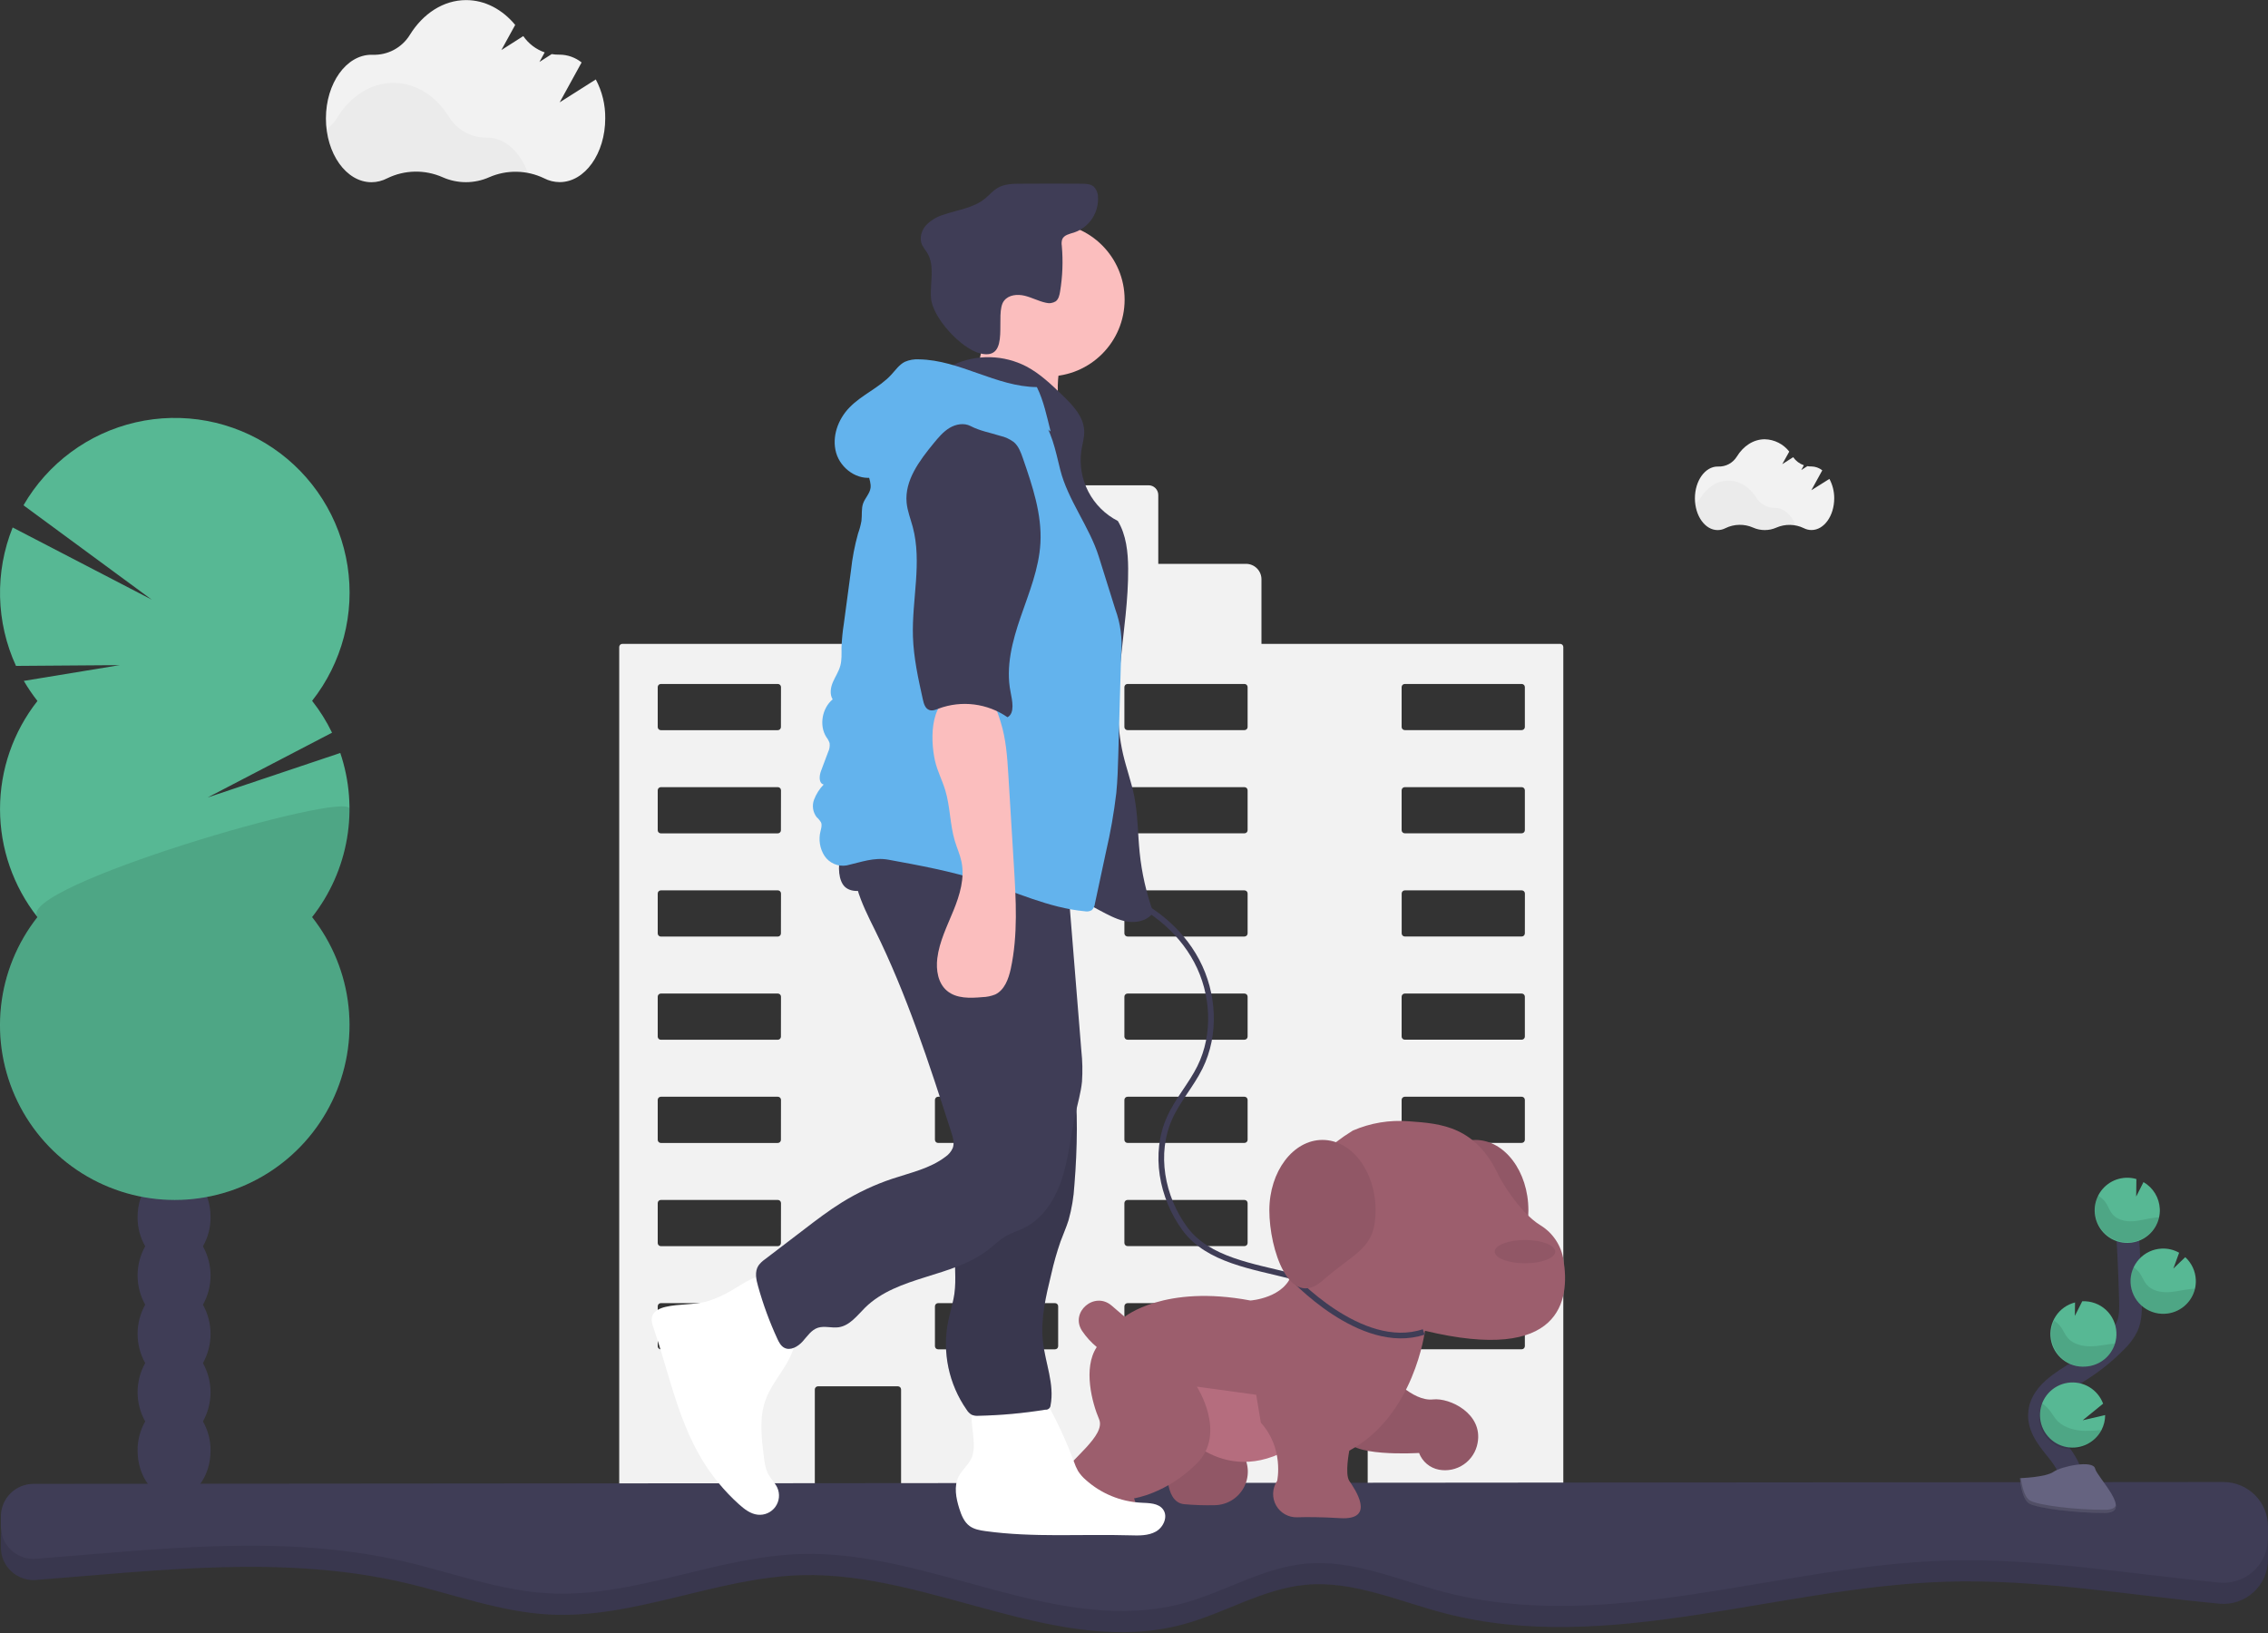 <svg width="400" height="288" viewBox="0 0 400 288" fill="none" xmlns="http://www.w3.org/2000/svg">
<rect x="0" y="0" width="400" height="288" fill="#333333" stroke="none"/>
<g clip-path="url(#clip0)">
<path d="M275.17 113.553H222.48V102.165C222.48 101.443 222.193 100.749 221.682 100.238C221.17 99.727 220.477 99.44 219.754 99.44H204.282V87.301C204.282 86.846 204.101 86.409 203.779 86.087C203.457 85.766 203.021 85.585 202.566 85.585H182.635C182.18 85.585 181.744 85.766 181.422 86.087C181.1 86.409 180.919 86.846 180.919 87.301V99.44H162.729C162.006 99.44 161.313 99.727 160.802 100.238C160.29 100.749 160.003 101.443 160.003 102.165V113.553H109.76C109.614 113.554 109.474 113.613 109.371 113.717C109.268 113.821 109.21 113.961 109.21 114.107V265.4C109.21 265.546 109.268 265.686 109.371 265.79C109.474 265.894 109.614 265.953 109.76 265.954H143.152C143.224 265.954 143.296 265.939 143.364 265.912C143.431 265.884 143.492 265.843 143.543 265.791C143.595 265.74 143.636 265.679 143.664 265.612C143.691 265.544 143.706 265.472 143.706 265.4V245.046C143.707 244.899 143.766 244.759 143.869 244.655C143.973 244.552 144.113 244.493 144.26 244.492H158.365C158.512 244.493 158.652 244.552 158.756 244.655C158.86 244.759 158.918 244.899 158.92 245.046V265.4C158.92 265.546 158.977 265.686 159.08 265.79C159.183 265.894 159.323 265.953 159.47 265.954H225.452C225.599 265.953 225.739 265.894 225.843 265.79C225.947 265.687 226.005 265.546 226.006 265.4V245.046C226.006 244.9 226.064 244.759 226.167 244.656C226.27 244.552 226.41 244.493 226.556 244.492H240.662C240.809 244.492 240.95 244.55 241.054 244.654C241.158 244.758 241.216 244.899 241.216 245.046V265.4C241.217 265.546 241.276 265.687 241.379 265.79C241.483 265.894 241.624 265.953 241.77 265.954H275.162C275.308 265.953 275.449 265.894 275.552 265.79C275.656 265.687 275.715 265.546 275.716 265.4V114.116C275.717 113.969 275.66 113.828 275.558 113.723C275.456 113.617 275.317 113.556 275.17 113.553V113.553ZM137.729 237.423C137.729 237.569 137.671 237.709 137.567 237.812C137.464 237.915 137.324 237.973 137.179 237.973H116.554C116.482 237.973 116.41 237.96 116.342 237.932C116.275 237.905 116.214 237.864 116.162 237.813C116.111 237.762 116.07 237.701 116.042 237.634C116.014 237.567 116 237.495 116 237.423V230.378C116 230.231 116.058 230.09 116.162 229.986C116.266 229.882 116.407 229.824 116.554 229.824H137.191C137.337 229.825 137.477 229.884 137.58 229.988C137.683 230.092 137.741 230.232 137.741 230.378L137.729 237.423ZM137.729 219.22C137.729 219.293 137.715 219.365 137.688 219.432C137.661 219.499 137.62 219.561 137.569 219.612C137.518 219.664 137.457 219.704 137.39 219.732C137.323 219.76 137.251 219.775 137.179 219.775H116.554C116.481 219.775 116.409 219.761 116.341 219.734C116.274 219.706 116.213 219.665 116.161 219.614C116.109 219.562 116.069 219.501 116.041 219.433C116.013 219.366 115.999 219.293 116 219.22V212.18C115.999 212.107 116.013 212.035 116.041 211.967C116.069 211.9 116.109 211.839 116.161 211.787C116.213 211.735 116.274 211.695 116.341 211.667C116.409 211.639 116.481 211.625 116.554 211.626H137.191C137.263 211.626 137.335 211.64 137.402 211.668C137.469 211.696 137.53 211.737 137.581 211.788C137.632 211.84 137.673 211.901 137.7 211.968C137.728 212.036 137.741 212.107 137.741 212.18L137.729 219.22ZM137.729 201.022C137.729 201.168 137.671 201.309 137.568 201.413C137.465 201.516 137.325 201.575 137.179 201.576H116.554C116.407 201.576 116.266 201.518 116.162 201.414C116.058 201.31 116 201.169 116 201.022V193.978C116 193.831 116.058 193.69 116.162 193.586C116.266 193.482 116.407 193.424 116.554 193.424H137.191C137.337 193.425 137.477 193.483 137.58 193.587C137.683 193.691 137.741 193.831 137.741 193.978L137.729 201.022ZM137.729 182.82C137.729 182.892 137.715 182.964 137.688 183.032C137.661 183.099 137.62 183.16 137.569 183.211C137.518 183.263 137.457 183.304 137.39 183.332C137.323 183.36 137.251 183.374 137.179 183.374H116.554C116.481 183.375 116.409 183.361 116.341 183.333C116.274 183.305 116.213 183.265 116.161 183.213C116.109 183.161 116.069 183.1 116.041 183.033C116.013 182.965 115.999 182.893 116 182.82V175.779C115.999 175.707 116.013 175.634 116.041 175.567C116.069 175.499 116.109 175.438 116.161 175.386C116.213 175.335 116.274 175.294 116.341 175.266C116.409 175.239 116.481 175.225 116.554 175.225H137.191C137.263 175.225 137.335 175.24 137.402 175.268C137.469 175.295 137.53 175.336 137.581 175.388C137.632 175.439 137.673 175.5 137.7 175.568C137.728 175.635 137.741 175.707 137.741 175.779L137.729 182.82ZM137.729 164.622C137.729 164.768 137.671 164.908 137.568 165.012C137.465 165.116 137.325 165.175 137.179 165.176H116.554C116.481 165.176 116.409 165.161 116.342 165.134C116.275 165.106 116.214 165.065 116.162 165.013C116.111 164.962 116.07 164.901 116.042 164.834C116.014 164.766 116 164.694 116 164.622V157.577C116 157.505 116.014 157.433 116.042 157.366C116.07 157.299 116.111 157.238 116.162 157.187C116.214 157.136 116.275 157.095 116.342 157.068C116.41 157.04 116.482 157.026 116.554 157.027H137.191C137.337 157.027 137.477 157.085 137.58 157.188C137.683 157.291 137.741 157.431 137.741 157.577L137.729 164.622ZM137.729 146.423C137.729 146.569 137.671 146.709 137.567 146.812C137.464 146.916 137.324 146.973 137.179 146.973H116.554C116.482 146.974 116.41 146.96 116.342 146.933C116.275 146.905 116.214 146.865 116.162 146.814C116.111 146.763 116.07 146.702 116.042 146.635C116.014 146.568 116 146.496 116 146.423V139.379C116 139.232 116.058 139.091 116.162 138.987C116.266 138.883 116.407 138.825 116.554 138.825H137.191C137.337 138.826 137.477 138.885 137.58 138.988C137.683 139.092 137.741 139.233 137.741 139.379L137.729 146.423ZM137.729 128.221C137.729 128.294 137.715 128.366 137.688 128.433C137.661 128.5 137.62 128.561 137.569 128.613C137.518 128.664 137.457 128.705 137.39 128.733C137.323 128.761 137.251 128.775 137.179 128.775H116.554C116.481 128.776 116.409 128.762 116.341 128.734C116.274 128.706 116.213 128.666 116.161 128.614C116.109 128.563 116.069 128.501 116.041 128.434C116.013 128.366 115.999 128.294 116 128.221V121.181C115.999 121.108 116.013 121.035 116.041 120.968C116.069 120.9 116.109 120.839 116.161 120.788C116.213 120.736 116.274 120.695 116.341 120.668C116.409 120.64 116.481 120.626 116.554 120.626H137.191C137.263 120.626 137.335 120.641 137.402 120.669C137.469 120.697 137.53 120.738 137.581 120.789C137.632 120.841 137.673 120.902 137.7 120.969C137.728 121.036 137.741 121.108 137.741 121.181L137.729 128.221ZM186.625 237.419C186.625 237.491 186.611 237.563 186.583 237.63C186.555 237.697 186.514 237.758 186.463 237.809C186.411 237.86 186.35 237.901 186.283 237.928C186.216 237.955 186.144 237.969 186.071 237.969H165.447C165.3 237.969 165.16 237.911 165.056 237.808C164.953 237.705 164.894 237.565 164.893 237.419V230.378C164.894 230.232 164.952 230.091 165.056 229.988C165.16 229.884 165.3 229.825 165.447 229.824H186.071C186.218 229.824 186.359 229.882 186.463 229.986C186.567 230.09 186.625 230.231 186.625 230.378V237.419ZM186.625 219.216C186.626 219.289 186.612 219.362 186.584 219.429C186.557 219.497 186.516 219.558 186.464 219.609C186.413 219.661 186.351 219.702 186.284 219.729C186.216 219.757 186.144 219.771 186.071 219.771H165.447C165.374 219.771 165.302 219.756 165.235 219.728C165.167 219.7 165.106 219.66 165.055 219.608C165.003 219.557 164.963 219.496 164.935 219.428C164.907 219.361 164.893 219.289 164.893 219.216V212.18C164.893 212.033 164.951 211.892 165.055 211.788C165.159 211.684 165.3 211.626 165.447 211.626H186.071C186.144 211.625 186.216 211.639 186.284 211.667C186.351 211.695 186.413 211.735 186.464 211.787C186.516 211.839 186.557 211.9 186.584 211.967C186.612 212.035 186.626 212.107 186.625 212.18V219.216ZM186.625 201.018C186.625 201.165 186.567 201.306 186.463 201.41C186.359 201.514 186.218 201.572 186.071 201.572H165.447C165.3 201.571 165.16 201.512 165.056 201.409C164.952 201.305 164.894 201.165 164.893 201.018V193.978C164.894 193.831 164.952 193.691 165.056 193.587C165.16 193.483 165.3 193.425 165.447 193.424H186.071C186.218 193.424 186.359 193.482 186.463 193.586C186.567 193.69 186.625 193.831 186.625 193.978V201.018ZM186.625 182.816C186.626 182.889 186.612 182.961 186.584 183.028C186.557 183.096 186.516 183.157 186.464 183.209C186.413 183.26 186.351 183.301 186.284 183.329C186.216 183.357 186.144 183.37 186.071 183.37H165.447C165.3 183.37 165.159 183.312 165.055 183.208C164.951 183.104 164.893 182.963 164.893 182.816V175.779C164.893 175.633 164.951 175.492 165.055 175.388C165.159 175.284 165.3 175.225 165.447 175.225H186.071C186.144 175.225 186.216 175.239 186.284 175.266C186.351 175.294 186.413 175.335 186.464 175.386C186.516 175.438 186.557 175.499 186.584 175.567C186.612 175.634 186.626 175.707 186.625 175.779V182.816ZM186.625 164.618C186.625 164.764 186.567 164.905 186.463 165.009C186.359 165.113 186.218 165.172 186.071 165.172H165.447C165.3 165.171 165.16 165.112 165.056 165.008C164.952 164.904 164.894 164.764 164.893 164.618V157.577C164.894 157.431 164.953 157.291 165.056 157.188C165.16 157.085 165.3 157.027 165.447 157.027H186.071C186.144 157.026 186.216 157.04 186.283 157.068C186.35 157.095 186.411 157.136 186.463 157.187C186.514 157.238 186.555 157.299 186.583 157.366C186.611 157.433 186.625 157.505 186.625 157.577V164.618ZM186.625 146.419C186.625 146.492 186.611 146.564 186.583 146.631C186.555 146.698 186.514 146.759 186.463 146.81C186.411 146.861 186.35 146.901 186.283 146.929C186.216 146.956 186.144 146.97 186.071 146.969H165.447C165.3 146.969 165.16 146.912 165.056 146.809C164.953 146.705 164.894 146.566 164.893 146.419V139.379C164.894 139.232 164.952 139.092 165.056 138.988C165.16 138.885 165.3 138.826 165.447 138.825H186.071C186.218 138.825 186.359 138.883 186.463 138.987C186.567 139.091 186.625 139.232 186.625 139.379V146.419ZM186.625 128.217C186.626 128.29 186.612 128.362 186.584 128.43C186.557 128.497 186.516 128.558 186.464 128.61C186.413 128.662 186.351 128.702 186.284 128.73C186.216 128.758 186.144 128.772 186.071 128.771H165.447C165.374 128.771 165.302 128.757 165.235 128.729C165.167 128.701 165.106 128.66 165.055 128.609C165.003 128.557 164.963 128.496 164.935 128.429C164.907 128.362 164.893 128.29 164.893 128.217V121.181C164.893 121.034 164.951 120.893 165.055 120.789C165.159 120.685 165.3 120.626 165.447 120.626H186.071C186.144 120.626 186.216 120.64 186.284 120.668C186.351 120.695 186.413 120.736 186.464 120.788C186.516 120.839 186.557 120.9 186.584 120.968C186.612 121.035 186.626 121.108 186.625 121.181V128.217ZM220.037 237.415C220.037 237.487 220.023 237.559 219.995 237.626C219.967 237.693 219.926 237.754 219.875 237.805C219.823 237.856 219.762 237.897 219.695 237.924C219.628 237.951 219.556 237.965 219.483 237.965H198.859C198.712 237.965 198.572 237.907 198.468 237.804C198.365 237.701 198.306 237.561 198.305 237.415V230.378C198.306 230.232 198.364 230.091 198.468 229.988C198.572 229.884 198.712 229.825 198.859 229.824H219.483C219.63 229.824 219.771 229.882 219.875 229.986C219.979 230.09 220.037 230.231 220.037 230.378V237.415ZM220.037 219.212C220.038 219.285 220.024 219.357 219.996 219.425C219.969 219.492 219.928 219.554 219.876 219.605C219.825 219.657 219.763 219.698 219.696 219.725C219.628 219.753 219.556 219.767 219.483 219.766H198.859C198.786 219.766 198.714 219.752 198.647 219.724C198.579 219.696 198.518 219.656 198.467 219.604C198.415 219.553 198.375 219.492 198.347 219.424C198.319 219.357 198.305 219.285 198.305 219.212V212.18C198.305 212.107 198.319 212.035 198.347 211.968C198.375 211.901 198.415 211.84 198.467 211.788C198.518 211.737 198.579 211.696 198.647 211.668C198.714 211.64 198.786 211.626 198.859 211.626H219.483C219.556 211.625 219.628 211.639 219.696 211.667C219.763 211.695 219.825 211.735 219.876 211.787C219.928 211.839 219.969 211.9 219.996 211.967C220.024 212.035 220.038 212.107 220.037 212.18V219.212ZM220.037 201.014C220.037 201.087 220.023 201.159 219.995 201.226C219.967 201.293 219.927 201.354 219.875 201.406C219.824 201.457 219.762 201.498 219.695 201.526C219.628 201.554 219.556 201.568 219.483 201.568H198.859C198.712 201.567 198.572 201.508 198.468 201.405C198.364 201.301 198.306 201.161 198.305 201.014V193.978C198.306 193.831 198.364 193.691 198.468 193.587C198.572 193.483 198.712 193.425 198.859 193.424H219.483C219.63 193.424 219.771 193.482 219.875 193.586C219.979 193.69 220.037 193.831 220.037 193.978V201.014ZM220.037 182.812C220.038 182.885 220.024 182.957 219.996 183.024C219.969 183.092 219.928 183.153 219.876 183.205C219.825 183.256 219.763 183.297 219.696 183.325C219.628 183.352 219.556 183.366 219.483 183.366H198.859C198.786 183.366 198.714 183.351 198.647 183.324C198.579 183.296 198.518 183.255 198.467 183.204C198.415 183.152 198.375 183.091 198.347 183.024C198.319 182.956 198.305 182.884 198.305 182.812V175.779C198.305 175.707 198.319 175.635 198.347 175.567C198.375 175.5 198.415 175.439 198.467 175.388C198.518 175.336 198.579 175.295 198.647 175.267C198.714 175.24 198.786 175.225 198.859 175.225H219.483C219.556 175.225 219.628 175.239 219.696 175.266C219.763 175.294 219.825 175.335 219.876 175.386C219.928 175.438 219.969 175.499 219.996 175.567C220.024 175.634 220.038 175.707 220.037 175.779V182.812ZM220.037 164.613C220.037 164.76 219.979 164.901 219.875 165.005C219.771 165.109 219.63 165.168 219.483 165.168H198.859C198.712 165.167 198.572 165.108 198.468 165.004C198.364 164.9 198.306 164.76 198.305 164.613V157.577C198.306 157.431 198.365 157.291 198.468 157.188C198.572 157.085 198.712 157.027 198.859 157.027H219.483C219.556 157.026 219.628 157.04 219.695 157.068C219.762 157.095 219.823 157.136 219.875 157.187C219.926 157.238 219.967 157.299 219.995 157.366C220.023 157.433 220.037 157.505 220.037 157.577V164.613ZM220.037 146.415C220.037 146.488 220.023 146.56 219.995 146.627C219.967 146.694 219.926 146.754 219.875 146.806C219.823 146.857 219.762 146.897 219.695 146.925C219.628 146.952 219.556 146.966 219.483 146.965H198.859C198.712 146.965 198.572 146.907 198.468 146.804C198.365 146.701 198.306 146.561 198.305 146.415V139.379C198.306 139.232 198.364 139.092 198.468 138.988C198.572 138.885 198.712 138.826 198.859 138.825H219.483C219.63 138.825 219.771 138.883 219.875 138.987C219.979 139.091 220.037 139.232 220.037 139.379V146.415ZM220.037 128.213C220.038 128.286 220.024 128.358 219.996 128.426C219.969 128.493 219.928 128.554 219.876 128.606C219.825 128.657 219.763 128.698 219.696 128.726C219.628 128.754 219.556 128.768 219.483 128.767H198.859C198.786 128.767 198.714 128.753 198.647 128.725C198.579 128.697 198.518 128.656 198.467 128.605C198.415 128.553 198.375 128.492 198.347 128.425C198.319 128.358 198.305 128.286 198.305 128.213V121.181C198.305 121.108 198.319 121.036 198.347 120.969C198.375 120.901 198.415 120.84 198.467 120.789C198.518 120.737 198.579 120.696 198.647 120.669C198.714 120.641 198.786 120.626 198.859 120.626H219.483C219.556 120.626 219.628 120.64 219.696 120.668C219.763 120.695 219.825 120.736 219.876 120.788C219.928 120.839 219.969 120.9 219.996 120.968C220.024 121.035 220.038 121.108 220.037 121.181V128.213ZM268.934 237.41C268.933 237.557 268.874 237.697 268.77 237.8C268.667 237.903 268.526 237.961 268.38 237.961H247.756C247.683 237.961 247.611 237.947 247.544 237.92C247.477 237.892 247.415 237.852 247.364 237.801C247.312 237.75 247.271 237.689 247.244 237.622C247.216 237.555 247.201 237.483 247.201 237.41V230.378C247.201 230.231 247.26 230.09 247.364 229.986C247.468 229.882 247.609 229.824 247.756 229.824H268.38C268.527 229.825 268.667 229.884 268.771 229.988C268.874 230.091 268.933 230.232 268.934 230.378V237.41ZM268.934 219.208C268.934 219.355 268.876 219.496 268.772 219.6C268.668 219.704 268.527 219.762 268.38 219.762H247.756C247.612 219.761 247.474 219.704 247.372 219.603C247.27 219.501 247.212 219.364 247.21 219.22V212.18C247.209 212.107 247.223 212.035 247.251 211.967C247.278 211.9 247.319 211.839 247.371 211.787C247.422 211.735 247.484 211.695 247.551 211.667C247.618 211.639 247.691 211.625 247.764 211.626H268.388C268.535 211.626 268.676 211.684 268.78 211.788C268.884 211.892 268.942 212.033 268.942 212.18L268.934 219.208ZM268.934 201.01C268.933 201.157 268.874 201.297 268.771 201.401C268.667 201.504 268.527 201.563 268.38 201.564H247.756C247.609 201.564 247.468 201.506 247.364 201.402C247.26 201.298 247.201 201.157 247.201 201.01V193.978C247.201 193.831 247.26 193.69 247.364 193.586C247.468 193.482 247.609 193.424 247.756 193.424H268.38C268.527 193.425 268.667 193.483 268.771 193.587C268.874 193.691 268.933 193.831 268.934 193.978V201.01ZM268.934 182.808C268.934 182.955 268.876 183.095 268.772 183.199C268.668 183.303 268.527 183.362 268.38 183.362H247.756C247.683 183.362 247.61 183.348 247.543 183.321C247.475 183.293 247.414 183.252 247.362 183.201C247.311 183.149 247.27 183.088 247.242 183.02C247.215 182.953 247.201 182.88 247.201 182.808V175.779C247.201 175.707 247.215 175.634 247.242 175.567C247.27 175.499 247.311 175.438 247.362 175.386C247.414 175.335 247.475 175.294 247.543 175.266C247.61 175.239 247.683 175.225 247.756 175.225H268.38C268.527 175.225 268.668 175.284 268.772 175.388C268.876 175.492 268.934 175.633 268.934 175.779V182.808ZM268.934 164.609C268.933 164.756 268.874 164.896 268.771 165C268.667 165.104 268.527 165.162 268.38 165.163H247.756C247.612 165.161 247.475 165.104 247.373 165.003C247.271 164.902 247.213 164.765 247.21 164.622V157.577C247.21 157.505 247.224 157.433 247.252 157.366C247.28 157.299 247.321 157.238 247.372 157.187C247.424 157.136 247.485 157.095 247.552 157.068C247.619 157.04 247.691 157.026 247.764 157.027H268.388C268.534 157.027 268.675 157.085 268.779 157.188C268.882 157.291 268.941 157.431 268.942 157.577L268.934 164.609ZM268.934 146.411C268.933 146.557 268.874 146.697 268.77 146.8C268.667 146.903 268.526 146.961 268.38 146.961H247.756C247.683 146.962 247.611 146.948 247.544 146.92C247.477 146.893 247.415 146.853 247.364 146.801C247.312 146.75 247.271 146.69 247.244 146.623C247.216 146.556 247.201 146.484 247.201 146.411V139.379C247.201 139.232 247.26 139.091 247.364 138.987C247.468 138.883 247.609 138.825 247.756 138.825H268.38C268.527 138.826 268.667 138.885 268.771 138.988C268.874 139.092 268.933 139.232 268.934 139.379V146.411ZM268.934 128.209C268.934 128.356 268.876 128.497 268.772 128.601C268.668 128.705 268.527 128.763 268.38 128.763H247.756C247.683 128.763 247.61 128.749 247.543 128.722C247.475 128.694 247.414 128.653 247.362 128.602C247.311 128.55 247.27 128.489 247.242 128.421C247.215 128.354 247.201 128.282 247.201 128.209V121.181C247.201 121.108 247.215 121.035 247.242 120.968C247.27 120.9 247.311 120.839 247.362 120.788C247.414 120.736 247.475 120.695 247.543 120.668C247.61 120.64 247.683 120.626 247.756 120.626H268.38C268.527 120.626 268.668 120.685 268.772 120.789C268.876 120.893 268.934 121.034 268.934 121.181V128.209Z" fill="#F2F2F2"/>
<path d="M105.08 14.011L98.709 18.05L102.576 11.014C101.481 10.14 100.126 9.657 98.725 9.639H98.623C98.18 9.646 97.738 9.613 97.301 9.54L95.141 10.924L96.065 9.241C94.534 8.707 93.211 7.701 92.288 6.367L88.425 8.83L90.864 4.393C88.606 1.679 85.56 0.016 82.206 0.016C78.187 0.016 74.608 2.406 72.296 6.129C71.613 7.247 70.644 8.163 69.49 8.784C68.336 9.404 67.037 9.706 65.728 9.659H65.514C61.077 9.659 57.481 14.692 57.481 20.899C57.481 27.107 61.077 32.135 65.514 32.135C66.489 32.13 67.448 31.889 68.31 31.433C69.82 30.698 71.473 30.301 73.152 30.268C74.831 30.236 76.498 30.569 78.035 31.244C79.336 31.826 80.745 32.127 82.169 32.127C83.594 32.127 85.003 31.826 86.303 31.244C87.829 30.583 89.479 30.257 91.141 30.29C92.803 30.323 94.439 30.712 95.938 31.433C96.794 31.88 97.744 32.115 98.709 32.119C103.147 32.119 106.743 27.086 106.743 20.883C106.775 18.489 106.203 16.126 105.08 14.011V14.011Z" fill="#F2F2F2"/>
<path opacity="0.03" d="M93.073 30.452C90.754 30.011 88.358 30.271 86.188 31.199C84.888 31.78 83.48 32.08 82.056 32.08C80.632 32.08 79.225 31.78 77.924 31.199C74.891 29.857 71.093 29.886 68.199 31.392C67.336 31.848 66.375 32.087 65.4 32.09C61.459 32.09 58.178 28.12 57.497 22.882C58.284 22.308 58.953 21.587 59.468 20.76C61.779 17.012 65.35 14.618 69.377 14.618C73.405 14.618 76.931 16.979 79.23 20.666C79.918 21.779 80.883 22.695 82.03 23.325C83.178 23.956 84.469 24.278 85.778 24.262H85.88C89.033 24.266 91.751 26.782 93.073 30.452Z" fill="black"/>
<path d="M322.646 84.46L319.461 86.459L321.39 82.949C320.843 82.514 320.168 82.273 319.469 82.264H319.42C319.198 82.268 318.977 82.251 318.759 82.214L317.683 82.9L318.143 82.058C317.381 81.791 316.722 81.291 316.259 80.63L314.333 81.861L315.565 79.644C315.052 78.985 314.398 78.448 313.652 78.071C312.906 77.695 312.086 77.489 311.25 77.469C309.247 77.469 307.461 78.663 306.324 80.519C305.982 81.077 305.497 81.534 304.92 81.844C304.343 82.153 303.694 82.304 303.04 82.28H302.933C300.72 82.28 298.926 84.788 298.926 87.884C298.926 90.979 300.72 93.487 302.933 93.487C303.42 93.486 303.899 93.366 304.329 93.138C305.082 92.772 305.906 92.574 306.743 92.558C307.58 92.542 308.41 92.707 309.177 93.044C309.826 93.334 310.529 93.483 311.24 93.483C311.951 93.483 312.654 93.334 313.303 93.044C314.064 92.714 314.887 92.552 315.717 92.569C316.546 92.585 317.362 92.779 318.11 93.138C318.536 93.361 319.009 93.478 319.489 93.479C321.702 93.479 323.496 90.971 323.496 87.875C323.502 86.684 323.21 85.51 322.646 84.46V84.46Z" fill="#F2F2F2"/>
<path opacity="0.03" d="M316.657 92.658C315.5 92.44 314.304 92.57 313.221 93.031C312.575 93.319 311.875 93.467 311.168 93.467C310.461 93.463 309.762 93.312 309.116 93.023C308.348 92.687 307.517 92.521 306.679 92.537C305.841 92.554 305.017 92.752 304.263 93.118C303.833 93.346 303.354 93.466 302.867 93.467C300.901 93.467 299.267 91.488 298.926 88.873C299.32 88.586 299.654 88.227 299.912 87.814C301.061 85.958 302.847 84.764 304.838 84.764C306.829 84.764 308.606 85.942 309.764 87.781C310.109 88.339 310.593 88.798 311.169 89.112C311.745 89.427 312.392 89.586 313.048 89.575H313.102C314.641 89.575 315.996 90.831 316.657 92.658Z" fill="black"/>
<path d="M400 272.978V275.03C399.998 276.122 399.768 277.201 399.326 278.198C398.883 279.196 398.237 280.091 397.429 280.825C396.622 281.559 395.67 282.116 394.634 282.461C393.599 282.807 392.503 282.932 391.416 282.83C375.344 281.303 359.346 278.462 343.221 278.955C313.492 279.862 283.516 292.022 254.738 284.509C246.622 282.391 238.597 278.709 230.247 279.501C222.755 280.211 216.088 284.448 208.83 286.434C186.757 292.494 164.285 277.181 141.399 277.797C126.316 278.208 111.874 285.552 96.808 284.735C88.076 284.267 79.759 281.073 71.241 279.107C50.034 274.205 28.194 276.947 6.343 278.647C5.554 278.707 4.762 278.605 4.016 278.345C3.269 278.085 2.584 277.675 2.004 277.138C1.423 276.602 0.959 275.952 0.641 275.228C0.323 274.504 0.158 273.723 0.156 272.933V271.192C0.156 269.668 0.762 268.206 1.839 267.128C2.917 266.05 4.379 265.445 5.903 265.445L392.167 265.133C394.245 265.137 396.237 265.965 397.705 267.436C399.174 268.907 399.999 270.9 400 272.978V272.978Z" fill="#3F3D56"/>
<path opacity="0.1" d="M400 272.978V275.03C399.998 276.122 399.768 277.201 399.326 278.198C398.883 279.196 398.237 280.091 397.429 280.825C396.622 281.559 395.67 282.116 394.634 282.461C393.599 282.807 392.503 282.932 391.416 282.83C375.344 281.303 359.346 278.462 343.221 278.955C313.492 279.862 283.516 292.022 254.738 284.509C246.622 282.391 238.597 278.709 230.247 279.501C222.755 280.211 216.088 284.448 208.83 286.434C186.757 292.494 164.285 277.181 141.399 277.797C126.316 278.208 111.874 285.552 96.808 284.735C88.076 284.267 79.759 281.073 71.241 279.107C50.034 274.205 28.194 276.947 6.343 278.647C5.554 278.707 4.762 278.605 4.016 278.345C3.269 278.085 2.584 277.675 2.004 277.138C1.423 276.602 0.959 275.952 0.641 275.228C0.323 274.504 0.158 273.723 0.156 272.933V271.192C0.156 269.668 0.762 268.206 1.839 267.128C2.917 266.05 4.379 265.445 5.903 265.445L392.167 265.133C394.245 265.137 396.237 265.965 397.705 267.436C399.174 268.907 399.999 270.9 400 272.978V272.978Z" fill="black"/>
<path d="M400 269.221V271.274C400 271.559 399.984 271.844 399.955 272.128C399.736 274.181 398.717 276.064 397.119 277.371C395.52 278.677 393.471 279.301 391.416 279.107C375.344 277.575 359.346 274.735 343.221 275.231C313.492 276.143 283.516 288.302 254.738 280.786C246.623 278.667 238.597 274.985 230.247 275.777C222.755 276.488 216.088 280.704 208.83 282.715C186.757 288.742 164.285 273.429 141.399 274.066C126.316 274.476 111.874 281.82 96.808 281.007C88.076 280.535 79.76 277.346 71.241 275.375C50.038 270.478 28.194 273.216 6.343 274.915C4.921 275.025 3.51 274.603 2.383 273.73C1.255 272.858 0.493 271.598 0.242 270.194C0.184 269.866 0.155 269.534 0.156 269.201V267.444C0.156 265.92 0.762 264.458 1.839 263.38C2.917 262.302 4.379 261.697 5.903 261.697L102.707 261.615L300.499 261.45L392.159 261.376C394.239 261.378 396.233 262.205 397.704 263.676C399.174 265.147 400 267.142 400 269.221V269.221Z" fill="#3F3D56"/>
<path d="M364.942 263.294C366.173 261.032 364.773 258.261 363.181 256.241C361.588 254.221 359.646 252.136 359.687 249.554C359.749 245.859 363.669 243.679 366.801 241.721C369.125 240.266 371.269 238.543 373.189 236.585C373.991 235.831 374.656 234.941 375.151 233.958C375.8 232.513 375.779 230.871 375.738 229.286C375.604 224.015 375.344 218.748 374.958 213.485" stroke="#3F3D56" stroke-width="4" stroke-miterlimit="10"/>
<path d="M380.915 213.198C380.871 212.233 380.585 211.295 380.083 210.47C379.581 209.644 378.879 208.959 378.041 208.477L376.752 211.031L376.789 207.939C376.174 207.758 375.533 207.681 374.893 207.714C373.759 207.77 372.667 208.161 371.755 208.837C370.843 209.513 370.151 210.445 369.768 211.513C369.384 212.582 369.326 213.741 369.601 214.842C369.875 215.944 370.47 216.94 371.309 217.704C372.149 218.469 373.196 218.967 374.319 219.137C375.442 219.306 376.59 219.139 377.618 218.657C378.646 218.175 379.508 217.4 380.095 216.428C380.683 215.456 380.97 214.332 380.919 213.198H380.915Z" fill="#57B894"/>
<path d="M370.64 252.193C370.035 253.365 369.047 254.293 367.84 254.822C366.633 255.351 365.28 255.449 364.009 255.1C362.738 254.751 361.626 253.975 360.859 252.903C360.092 251.831 359.716 250.529 359.795 249.213C359.875 247.897 360.404 246.649 361.294 245.677C362.184 244.705 363.381 244.068 364.685 243.874C365.988 243.679 367.319 243.939 368.454 244.609C369.589 245.279 370.459 246.319 370.919 247.554L367.319 250.485L371.28 249.566C371.279 250.48 371.059 251.381 370.64 252.193V252.193Z" fill="#57B894"/>
<path d="M367.795 241.011C366.36 241.118 364.937 240.683 363.807 239.791C362.677 238.9 361.923 237.617 361.694 236.196C361.464 234.775 361.776 233.32 362.567 232.119C363.359 230.917 364.572 230.055 365.968 229.705L365.935 232.078L367.241 229.496C367.997 229.459 368.753 229.572 369.466 229.828C370.178 230.084 370.833 230.478 371.393 230.988C371.952 231.498 372.405 232.114 372.726 232.8C373.047 233.485 373.23 234.228 373.263 234.984C373.296 235.649 373.213 236.315 373.017 236.951C372.668 238.081 371.98 239.077 371.046 239.804C370.111 240.53 368.977 240.951 367.795 241.011V241.011Z" fill="#57B894"/>
<path d="M381.781 231.7C380.257 231.772 378.767 231.235 377.638 230.208C376.509 229.181 375.835 227.748 375.763 226.224C375.691 224.7 376.228 223.209 377.255 222.081C378.282 220.952 379.715 220.277 381.239 220.206C382.317 220.152 383.387 220.405 384.326 220.936L383.308 223.724L385.406 221.716C386.527 222.743 387.196 224.172 387.266 225.69C387.293 226.224 387.245 226.759 387.122 227.279C386.835 228.497 386.157 229.588 385.193 230.386C384.229 231.184 383.031 231.645 381.781 231.7V231.7Z" fill="#57B894"/>
<path opacity="0.1" d="M380.139 214.733C378.809 214.881 377.516 215.296 376.182 215.378C374.848 215.46 373.382 215.14 372.536 214.101C372.085 213.543 371.855 212.837 371.473 212.225C371.108 211.658 370.609 211.19 370.02 210.862C369.671 211.589 369.48 212.381 369.457 213.187C369.435 213.993 369.582 214.794 369.89 215.539C370.197 216.284 370.658 216.956 371.242 217.512C371.827 218.067 372.521 218.494 373.281 218.763C374.04 219.033 374.848 219.139 375.652 219.076C376.455 219.013 377.237 218.782 377.945 218.397C378.653 218.013 379.273 217.483 379.763 216.844C380.254 216.204 380.604 215.468 380.792 214.684C380.574 214.697 380.357 214.709 380.139 214.733Z" fill="black"/>
<path opacity="0.1" d="M381.781 231.7C380.788 231.751 379.798 231.542 378.909 231.095C378.02 230.649 377.262 229.979 376.71 229.151C376.157 228.324 375.829 227.367 375.758 226.374C375.686 225.382 375.873 224.388 376.301 223.49C376.759 223.798 377.152 224.192 377.459 224.652C377.869 225.271 378.119 225.986 378.6 226.552C379.499 227.611 381.03 227.956 382.422 227.891C383.813 227.825 385.156 227.435 386.527 227.308C386.72 227.287 386.913 227.275 387.11 227.271C386.824 228.488 386.15 229.579 385.188 230.379C384.226 231.178 383.03 231.642 381.781 231.7V231.7Z" fill="black"/>
<path opacity="0.1" d="M367.795 241.011C366.81 241.061 365.829 240.858 364.946 240.419C364.062 239.981 363.307 239.323 362.751 238.508C362.196 237.693 361.859 236.749 361.774 235.767C361.689 234.785 361.858 233.797 362.265 232.899C362.746 233.207 363.164 233.604 363.497 234.069C363.944 234.701 364.223 235.428 364.728 236.011C365.701 237.094 367.335 237.472 368.805 237.439C370.274 237.406 371.609 237.057 373.025 236.951C372.676 238.083 371.986 239.079 371.05 239.806C370.115 240.532 368.978 240.953 367.795 241.011V241.011Z" fill="black"/>
<path opacity="0.1" d="M370.64 252.193C370.331 252.883 369.89 253.505 369.341 254.024C368.791 254.544 368.145 254.95 367.439 255.219C366.734 255.489 365.981 255.616 365.226 255.595C364.471 255.574 363.727 255.404 363.037 255.096C362.347 254.787 361.725 254.345 361.206 253.796C360.687 253.247 360.281 252.601 360.011 251.895C359.742 251.189 359.614 250.437 359.635 249.682C359.656 248.926 359.826 248.183 360.135 247.493C360.609 247.805 361.035 248.185 361.399 248.622C361.949 249.291 362.31 250.046 362.943 250.674C364.121 251.828 366.021 252.316 367.717 252.349C368.693 252.355 369.669 252.303 370.64 252.193V252.193Z" fill="black"/>
<path d="M356.251 260.691C356.251 260.691 360.8 260.547 362.171 259.574C363.542 258.601 369.15 257.431 369.503 258.996C369.856 260.56 376.338 266.795 371.202 266.824C366.067 266.853 359.297 266.003 357.906 265.182C356.514 264.361 356.251 260.691 356.251 260.691Z" fill="#656380"/>
<path opacity="0.2" d="M371.297 266.266C366.161 266.307 359.367 265.465 358 264.624C356.957 263.991 356.543 261.713 356.403 260.662H356.251C356.251 260.662 356.539 264.328 357.893 265.178C359.248 266.028 366.058 266.853 371.19 266.82C372.672 266.82 373.185 266.278 373.156 265.498C372.963 265.974 372.417 266.266 371.297 266.266Z" fill="black"/>
<path d="M250.818 213.453C250.818 220.308 254.332 220.711 260.19 225.863C266.048 231.015 269.558 220.308 269.558 213.453C269.558 206.597 265.363 201.039 260.19 201.039C255.018 201.039 250.818 206.597 250.818 213.453Z" fill="#915766"/>
<path d="M191.018 151.859C190.464 153.201 191.231 154.786 192.377 155.672C193.522 156.559 194.971 156.941 196.346 157.401C202.504 159.453 208.013 163.739 211.059 169.478C214.105 175.217 214.512 182.422 211.626 188.247C210.086 191.355 207.701 193.994 206.289 197.151C203.448 203.432 204.889 211.137 208.97 216.696C213.05 222.254 221.043 223.326 227.714 225.05C227.714 225.05 244.956 238.597 251.114 234.902" stroke="#3F3D56" stroke-miterlimit="10"/>
<path d="M205.94 257.891C205.94 257.891 205.119 264.87 208.814 265.28C210.615 265.442 212.424 265.501 214.233 265.457C215.28 265.444 216.306 265.153 217.204 264.614C218.103 264.074 218.842 263.306 219.346 262.387C219.85 261.469 220.101 260.433 220.073 259.385C220.045 258.338 219.74 257.316 219.188 256.426L219.077 256.253C215.382 250.502 205.94 257.891 205.94 257.891Z" fill="#915766"/>
<path d="M207.993 252.144C207.993 252.144 217.024 264.049 230.571 253.375C244.118 242.702 227.698 237.776 227.698 237.776H210.456L200.193 242.291L207.993 252.144Z" fill="#B56D7E"/>
<path d="M244.939 242.292C244.939 242.292 249.044 247.218 252.739 246.807C255.703 246.479 261.573 249.32 260.601 254.484C260.465 255.243 260.181 255.968 259.764 256.616C259.347 257.265 258.806 257.824 258.171 258.262C257.537 258.7 256.822 259.009 256.068 259.169C255.314 259.329 254.536 259.339 253.778 259.197C252.99 259.047 252.255 258.697 251.642 258.181C251.028 257.664 250.558 256.999 250.276 256.249C250.276 256.249 237.14 257.07 237.55 253.375C237.961 249.681 244.939 242.292 244.939 242.292Z" fill="#915766"/>
<path d="M211.084 244.549C211.084 244.549 216.421 252.76 211.084 258.096C205.747 263.433 200 264.254 200 264.254C200 264.254 202.053 267.949 194.253 267.538C186.453 267.128 183.99 264.665 186.453 260.97C188.916 257.275 195.074 253.17 193.842 250.297C192.611 247.423 190.969 241.265 193.432 237.57C192.439 236.748 191.568 235.789 190.845 234.721C188.666 231.405 193.029 227.669 196.047 230.251L198.358 232.234C198.358 232.234 205.337 226.487 220.526 229.36C220.526 229.36 226.684 228.95 227.915 224.434C227.915 224.434 221.347 210.066 238.589 199.392C241.689 198.047 245.072 197.483 248.441 197.75C254.188 198.161 260.346 198.571 264.451 207.603C264.451 207.603 267.805 213.76 271.746 216.133C272.809 216.794 273.716 217.677 274.405 218.722C275.095 219.766 275.55 220.947 275.74 222.184C276.927 229.258 275.424 240.506 251.315 234.697C251.315 234.697 249.467 249.681 237.973 255.838C237.973 255.838 237.152 259.944 237.973 261.175C238.794 262.407 242.899 268.154 236.331 267.743C233.047 267.542 230.514 267.538 228.769 267.592C228.023 267.615 227.285 267.434 226.634 267.069C225.983 266.704 225.444 266.169 225.074 265.52C224.705 264.872 224.519 264.135 224.537 263.389C224.556 262.643 224.777 261.916 225.177 261.286C225.198 261.249 225.222 261.212 225.247 261.175C225.271 261.138 226.478 255.428 222.373 250.912L221.552 245.986L211.084 244.549Z" fill="#9C5E6D"/>
<path d="M268.955 222.796C271.902 222.796 274.291 221.877 274.291 220.743C274.291 219.61 271.902 218.691 268.955 218.691C266.007 218.691 263.618 219.61 263.618 220.743C263.618 221.877 266.007 222.796 268.955 222.796Z" fill="#915766"/>
<path d="M128.529 227.874C127.315 228.552 126.034 229.102 124.707 229.516C122.334 230.165 119.781 229.927 117.396 230.481C116.415 230.707 115.343 231.183 115.035 232.123C114.805 232.825 115.035 233.584 115.294 234.286C117.942 242.053 119.539 250.297 123.767 257.345C125.543 260.301 127.749 262.976 130.311 265.285C131.271 266.151 132.363 267.001 133.644 267.136C134.237 267.199 134.836 267.104 135.381 266.861C135.925 266.618 136.396 266.236 136.746 265.753C137.095 265.27 137.312 264.703 137.372 264.11C137.433 263.517 137.337 262.918 137.092 262.374C136.711 261.553 136.009 260.88 135.553 260.075C134.995 259.09 134.843 257.932 134.703 256.791C134.293 253.47 133.882 249.997 135.036 246.848C135.807 244.738 137.224 242.94 138.402 241.031C139.58 239.122 140.565 236.926 140.303 234.697C140.122 233.174 139.379 231.782 138.595 230.464C137.811 229.147 136.255 225.596 134.674 225.156C133.094 224.717 129.962 227.139 128.529 227.874Z" fill="white"/>
<path d="M171.748 254.714C171.772 255.466 171.668 256.217 171.44 256.935C170.944 258.24 169.716 259.135 169.084 260.379C168.201 262.107 168.604 264.201 169.187 266.052C169.552 267.214 170.032 268.421 171.013 269.139C171.81 269.718 172.824 269.895 173.797 270.03C182.233 271.196 190.796 270.527 199.306 270.773C200.858 270.818 202.5 270.872 203.855 270.112C205.209 269.353 206.047 267.448 205.123 266.2C204.302 265.079 202.66 265.092 201.273 265.022C197.648 264.84 194.196 263.418 191.494 260.995C190.961 260.541 190.498 260.01 190.123 259.418C189.832 258.895 189.592 258.345 189.405 257.776C188.21 254.546 186.79 251.403 185.156 248.371C184.7 247.521 184.183 246.639 183.329 246.183C182.707 245.902 182.033 245.755 181.35 245.752C179.228 245.613 173.735 244.89 172.097 246.54C170.582 248.059 171.781 252.78 171.748 254.714Z" fill="white"/>
<path d="M184.799 66.389C192.28 66.389 198.346 60.324 198.346 52.842C198.346 45.36 192.28 39.295 184.799 39.295C177.317 39.295 171.251 45.36 171.251 52.842C171.251 60.324 177.317 66.389 184.799 66.389Z" fill="#FBBEBE"/>
<path d="M172.565 64.024C171.744 66.184 170.393 68.207 168.407 69.361L187.143 73.183C186.461 70.449 186.371 67.6 186.88 64.829C187.062 64.16 187.1 63.461 186.991 62.776C186.638 61.417 185.106 60.761 183.739 60.449C180.32 59.669 177.294 59.25 174.117 57.743C173.148 59.406 173.284 62.107 172.565 64.024Z" fill="#FBBEBE"/>
<path d="M168.246 64.291C170.263 63.38 172.459 62.937 174.671 62.995C176.882 63.054 179.052 63.612 181.018 64.628C183.419 65.892 185.41 67.805 187.364 69.689C189.166 71.426 191.088 73.417 191.215 75.917C191.277 77.128 190.899 78.31 190.706 79.509C190.364 81.985 190.801 84.506 191.956 86.723C193.11 88.94 194.926 90.743 197.151 91.882C198.637 94.345 198.945 97.367 198.97 100.261C199.056 111.217 195.599 122.31 198.066 132.987C198.645 135.491 199.544 137.913 200.045 140.442C200.694 143.726 200.661 147.072 201.002 150.389C201.369 153.979 202.171 157.51 203.391 160.906C202.57 162.204 200.879 162.7 199.351 162.594C197.824 162.487 196.392 161.826 195.029 161.128C188.428 157.75 182.376 153.295 175.537 150.422C171.022 148.521 166.194 147.339 161.805 145.143C157.417 142.946 153.332 139.465 151.99 134.748C151.411 132.696 151.374 130.557 151.341 128.435C151.21 119.498 151.087 110.462 153.033 101.751C154.745 94.058 158.053 86.701 158.78 78.852C159.014 76.295 159.018 73.561 160.447 71.43C162.458 68.396 166.814 67.629 168.246 64.291Z" fill="#3F3D56"/>
<path d="M177.093 53.031C177.894 51.988 179.433 51.848 180.71 52.156C181.987 52.464 183.173 53.121 184.445 53.388C184.739 53.47 185.046 53.491 185.348 53.449C185.65 53.406 185.939 53.302 186.198 53.142C186.695 52.76 186.847 52.091 186.954 51.471C187.404 48.787 187.509 46.057 187.266 43.346C187.199 42.966 187.224 42.574 187.34 42.205C187.66 41.438 188.633 41.253 189.425 41.007C190.736 40.564 191.862 39.698 192.626 38.544C193.389 37.39 193.747 36.015 193.641 34.635C193.623 33.973 193.344 33.345 192.865 32.887C192.315 32.439 191.547 32.41 190.837 32.402C187.197 32.375 183.556 32.375 179.913 32.402C178.567 32.402 177.151 32.447 175.981 33.121C175.119 33.617 174.474 34.414 173.698 35.042C171.678 36.684 168.94 37.004 166.481 37.842C165.28 38.184 164.188 38.835 163.316 39.73C162.495 40.666 162.105 42.053 162.618 43.186C162.883 43.658 163.178 44.112 163.501 44.545C164.954 46.865 163.985 49.882 164.203 52.604C164.474 56.011 169.515 61.541 172.935 62.345C178.456 63.634 175.266 55.26 177.093 53.031Z" fill="#3F3D56"/>
<path d="M169.445 202.434C169.794 204.922 170.242 207.422 170.123 209.93C169.954 213.432 168.694 216.811 168.46 220.308C168.283 222.923 168.69 225.567 168.324 228.162C168.09 229.804 167.553 231.421 167.216 233.088C166.689 235.762 166.705 238.515 167.265 241.182C167.825 243.85 168.917 246.377 170.476 248.613C170.704 248.998 171.029 249.315 171.42 249.533C171.795 249.671 172.196 249.725 172.594 249.689C176.537 249.606 180.47 249.247 184.363 248.613C184.476 248.627 184.59 248.617 184.698 248.585C184.807 248.552 184.907 248.498 184.994 248.425C185.08 248.351 185.15 248.261 185.2 248.159C185.25 248.058 185.278 247.947 185.283 247.834C186.005 244.139 184.359 240.403 183.941 236.647C183.493 232.636 184.454 228.617 185.41 224.693C185.843 222.759 186.384 220.851 187.032 218.978C187.492 217.714 188.05 216.49 188.452 215.206C189.018 213.197 189.364 211.132 189.483 209.048C189.756 205.764 189.903 202.459 189.922 199.134C189.922 195.997 189.831 192.841 189.146 189.778C188.267 185.882 186.469 182.262 184.684 178.694C183.719 178.846 182.877 179.408 182.06 179.926C179.762 181.412 177.363 182.738 174.88 183.891C173.214 184.663 169.954 185.213 168.903 186.831C167.852 188.448 168.534 191.667 168.612 193.424C168.751 196.441 169.031 199.45 169.445 202.434Z" fill="#3F3D56"/>
<path opacity="0.1" d="M169.445 202.434C169.794 204.922 170.242 207.422 170.123 209.93C169.954 213.432 168.694 216.811 168.46 220.308C168.283 222.923 168.69 225.567 168.324 228.162C168.09 229.804 167.553 231.421 167.216 233.088C166.689 235.762 166.705 238.515 167.265 241.182C167.825 243.85 168.917 246.377 170.476 248.613C170.704 248.998 171.029 249.315 171.42 249.533C171.795 249.671 172.196 249.725 172.594 249.689C176.537 249.606 180.47 249.247 184.363 248.613C184.476 248.627 184.59 248.617 184.698 248.585C184.807 248.552 184.907 248.498 184.994 248.425C185.08 248.351 185.15 248.261 185.2 248.159C185.25 248.058 185.278 247.947 185.283 247.834C186.005 244.139 184.359 240.403 183.941 236.647C183.493 232.636 184.454 228.617 185.41 224.693C185.843 222.759 186.384 220.851 187.032 218.978C187.492 217.714 188.05 216.49 188.452 215.206C189.018 213.197 189.364 211.132 189.483 209.048C189.756 205.764 189.903 202.459 189.922 199.134C189.922 195.997 189.831 192.841 189.146 189.778C188.267 185.882 186.469 182.262 184.684 178.694C183.719 178.846 182.877 179.408 182.06 179.926C179.762 181.412 177.363 182.738 174.88 183.891C173.214 184.663 169.954 185.213 168.903 186.831C167.852 188.448 168.534 191.667 168.612 193.424C168.751 196.441 169.031 199.45 169.445 202.434Z" fill="black"/>
<path d="M151.148 149.293C149.35 154.137 151.994 159.371 154.293 163.998C159.933 175.398 163.874 187.565 167.774 199.68C168.066 200.587 168.361 201.576 168.033 202.471C167.753 203.108 167.295 203.651 166.715 204.035C164.018 206.088 160.586 206.815 157.376 207.886C154.272 208.922 151.3 210.315 148.517 212.036C146.193 213.477 144.001 215.144 141.838 216.807L134.912 222.094C134.463 222.396 134.071 222.775 133.755 223.215C133.086 224.262 133.344 225.629 133.693 226.827C134.573 229.998 135.707 233.092 137.084 236.08C137.371 236.708 137.708 237.365 138.316 237.694C139.399 238.272 140.721 237.505 141.546 236.593C142.372 235.682 143.086 234.541 144.248 234.167C145.409 233.794 146.69 234.249 147.901 234.081C149.868 233.802 151.185 231.996 152.585 230.608C158.365 224.935 168.017 225.345 174.38 220.345C175.348 219.582 176.231 218.703 177.29 218.067C178.349 217.431 179.585 217.086 180.702 216.523C184.092 214.816 186.227 211.281 187.368 207.66C188.51 204.039 188.838 200.213 189.659 196.502C190.07 194.585 190.64 192.689 190.829 190.755C190.951 188.937 190.912 187.111 190.714 185.299L188.419 156.912C188.23 154.601 188.046 152.29 187.68 149.999C180.866 150.241 174.055 150.516 167.237 150.598C161.822 150.627 156.28 151.009 151.148 149.293Z" fill="#3F3D56"/>
<path d="M148.628 155.931C149.551 157.421 151.801 157.388 153.349 156.575C154.896 155.763 156.103 154.387 157.655 153.583C159.745 152.495 162.212 152.536 164.564 152.602C168.288 152.708 172.056 152.819 175.648 153.833C179.343 154.888 182.959 156.92 186.794 156.514C187.459 156.444 188.189 156.251 188.551 155.693C188.761 155.284 188.862 154.827 188.842 154.367L188.965 151.017C189.041 150.439 188.948 149.852 188.698 149.326C188.378 148.886 187.938 148.548 187.43 148.353C181.974 145.713 175.759 145.221 169.704 145.011C166.625 144.91 163.545 144.868 160.463 144.884C157.852 144.884 154.716 144.523 152.171 145.221C148.751 146.161 146.895 153.152 148.628 155.931Z" fill="#3F3D56"/>
<path d="M182.869 68.269C175.722 68.207 169.248 63.491 162.105 63.376C161.241 63.318 160.375 63.467 159.58 63.811C158.587 64.312 157.938 65.281 157.175 66.102C155.065 68.388 152.002 69.612 149.835 71.849C147.782 73.942 146.666 77.058 147.47 79.866C148.275 82.674 151.304 84.825 154.145 84.152C155.29 80.448 157.652 77.24 160.849 75.047C162.511 73.978 164.264 73.058 166.087 72.296C169.301 70.839 172.889 69.357 176.243 70.449C177.48 70.915 178.646 71.551 179.708 72.337L185.295 76.089C184.647 73.52 184.06 70.638 182.869 68.269Z" fill="#63B3ED"/>
<path d="M153.324 81.664C152.376 82.847 153.735 84.562 153.534 86.065C153.394 87.063 152.573 87.826 152.228 88.774C151.883 89.723 152.064 90.827 151.928 91.878C151.793 92.631 151.594 93.371 151.333 94.091C150.731 96.241 150.311 98.438 150.077 100.659L148.825 110.002C148.602 111.406 148.465 112.822 148.414 114.243C148.414 115.306 148.48 116.39 148.201 117.416C147.922 118.443 147.314 119.333 146.9 120.29C146.485 121.246 146.296 122.441 146.854 123.34C144.987 124.892 144.432 127.946 145.738 129.994C145.987 130.313 146.181 130.671 146.313 131.054C146.385 131.587 146.297 132.131 146.058 132.614L144.794 135.984C144.469 136.846 144.383 138.16 145.27 138.357C144.523 139.13 143.942 140.048 143.562 141.054C143.377 141.558 143.321 142.101 143.401 142.633C143.48 143.165 143.693 143.668 144.018 144.096C144.33 144.373 144.598 144.697 144.81 145.056C145.003 145.533 144.835 146.07 144.716 146.571C144.526 147.307 144.49 148.074 144.609 148.824C144.727 149.575 144.998 150.293 145.405 150.935C145.826 151.569 146.423 152.066 147.122 152.366C147.821 152.666 148.593 152.755 149.342 152.622C151.871 152.052 154.145 151.153 156.695 151.621C162.187 152.626 167.696 153.64 173.017 155.34C179.084 157.277 184.963 160.118 191.309 160.713C191.729 160.803 192.167 160.736 192.541 160.525C192.864 160.218 193.065 159.806 193.107 159.363L195.074 150.171C195.865 146.774 196.466 143.335 196.876 139.872C197.102 137.638 197.163 135.389 197.229 133.143L197.734 115.269C197.976 112.635 197.628 109.981 196.716 107.498L193.809 98.22C192.167 92.925 188.345 88.228 186.991 82.847C186.133 79.439 185.501 75.786 183.198 73.13C179.913 69.345 174.248 68.758 169.285 69.406C167.04 69.702 164.769 70.227 162.84 71.373C160.594 72.715 158.944 74.833 157.343 76.906C156.013 78.61 154.671 79.981 153.324 81.664Z" fill="#63B3ED"/>
<path d="M164.917 134.239C165.328 136.004 166.186 137.63 166.711 139.362C167.59 142.265 167.532 145.393 168.394 148.295C168.764 149.527 169.301 150.685 169.564 151.928C170.184 154.835 169.281 157.836 168.16 160.586C167.04 163.337 165.677 166.046 165.311 168.994C165.057 171.067 165.426 173.411 167.023 174.741C168.686 176.141 171.095 176.046 173.259 175.857C174.036 175.836 174.803 175.677 175.525 175.389C177.167 174.605 177.873 172.647 178.263 170.874C179.556 164.88 179.187 158.669 178.809 152.548L177.832 136.542C177.643 133.463 177.422 130.319 176.49 127.359C176.145 126.283 175.545 124.108 174.56 123.418C173.575 122.728 170.808 122.708 169.601 122.65C163.936 122.388 164.002 130.282 164.917 134.239Z" fill="#FBBEBE"/>
<path d="M171.182 75.141C170.028 74.538 168.575 74.796 167.458 75.474C166.342 76.151 165.492 77.173 164.663 78.183C162.167 81.229 159.527 84.727 159.897 88.647C160.036 90.117 160.599 91.521 160.98 92.937C162.651 99.189 160.804 105.807 161.013 112.281C161.136 116.02 161.949 119.699 162.762 123.365C162.926 124.108 163.172 124.97 163.911 125.224C164.453 125.409 165.04 125.167 165.553 124.966C167.551 124.227 169.697 123.981 171.81 124.246C173.922 124.512 175.94 125.283 177.692 126.493C179.035 125.778 178.513 123.521 178.23 122.03C177.339 117.609 178.55 113.048 180.02 108.783C181.49 104.518 183.251 100.261 183.497 95.757C183.772 90.65 182.081 85.671 180.41 80.839C180.045 79.784 179.647 78.68 178.801 77.966C178.078 77.429 177.25 77.052 176.371 76.857C174.618 76.303 172.82 75.999 171.182 75.141Z" fill="#3F3D56"/>
<path d="M227.698 225.05C227.698 225.05 240.013 238.597 251.097 234.902" stroke="#3F3D56" stroke-miterlimit="10"/>
<path d="M242.608 213.453C242.608 220.308 239.098 220.711 233.24 225.863C227.381 231.015 223.872 220.308 223.872 213.453C223.872 206.597 228.067 201.039 233.24 201.039C238.412 201.039 242.608 206.597 242.608 213.453Z" fill="#915766"/>
<path d="M35.793 219.799C36.691 218.233 37.154 216.456 37.135 214.651C37.135 210 34.262 206.232 30.698 206.232C27.135 206.232 24.266 210 24.266 214.651C24.247 216.456 24.71 218.233 25.608 219.799C24.728 221.372 24.266 223.145 24.266 224.947C24.266 226.75 24.728 228.522 25.608 230.095C24.728 231.668 24.266 233.44 24.266 235.243C24.266 237.045 24.728 238.818 25.608 240.391C24.728 241.964 24.266 243.736 24.266 245.539C24.266 247.341 24.728 249.114 25.608 250.687C24.711 252.253 24.247 254.03 24.266 255.835C24.266 260.486 27.139 264.258 30.698 264.258C34.258 264.258 37.135 260.486 37.135 255.835C37.154 254.03 36.69 252.253 35.793 250.687C36.671 249.115 37.132 247.345 37.132 245.545C37.132 243.745 36.671 241.975 35.793 240.403C36.673 238.83 37.135 237.058 37.135 235.255C37.135 233.453 36.673 231.68 35.793 230.107C36.673 228.534 37.135 226.762 37.135 224.959C37.135 223.157 36.673 221.385 35.793 219.812V219.799Z" fill="#3F3D56"/>
<path d="M30.682 212.783C34.235 212.783 37.115 209.012 37.115 204.36C37.115 199.707 34.235 195.936 30.682 195.936C27.129 195.936 24.249 199.707 24.249 204.36C24.249 209.012 27.129 212.783 30.682 212.783Z" fill="#3F3D56"/>
<path d="M30.682 202.488C34.235 202.488 37.115 198.716 37.115 194.064C37.115 189.412 34.235 185.64 30.682 185.64C27.129 185.64 24.249 189.412 24.249 194.064C24.249 198.716 27.129 202.488 30.682 202.488Z" fill="#3F3D56"/>
<path d="M6.597 123.611C5.719 122.491 4.918 121.313 4.2 120.085L21.109 117.305L2.82 117.441C1.068 113.625 0.112 109.492 0.011 105.295C-0.09 101.097 0.666 96.923 2.233 93.027L26.762 105.753L4.142 89.115C6.259 85.449 9.109 82.257 12.514 79.741C15.918 77.224 19.805 75.436 23.931 74.488C28.057 73.54 32.335 73.451 36.496 74.229C40.658 75.007 44.615 76.634 48.12 79.009C51.626 81.383 54.604 84.454 56.87 88.031C59.136 91.607 60.641 95.612 61.291 99.796C61.941 103.98 61.721 108.252 60.647 112.347C59.573 116.443 57.666 120.273 55.046 123.599C56.418 125.339 57.596 127.223 58.56 129.219L36.614 140.647L60.014 132.794C61.656 137.652 62.062 142.843 61.194 147.897C60.326 152.951 58.212 157.708 55.042 161.74C58.62 166.286 60.846 171.747 61.466 177.498C62.086 183.25 61.075 189.06 58.548 194.264C56.021 199.467 52.081 203.855 47.178 206.925C42.275 209.995 36.606 211.623 30.822 211.623C25.037 211.623 19.369 209.995 14.466 206.925C9.562 203.855 5.622 199.467 3.095 194.264C0.569 189.06 -0.442 183.25 0.178 177.498C0.797 171.747 3.024 166.286 6.601 161.74C2.328 156.307 0.004 149.596 0.004 142.684C0.004 135.771 2.328 129.06 6.601 123.627L6.597 123.611Z" fill="#57B894"/>
<path opacity="0.1" d="M61.656 142.667C61.664 149.581 59.34 156.295 55.059 161.723C58.636 166.269 60.862 171.73 61.482 177.482C62.102 183.233 61.091 189.043 58.564 194.247C56.038 199.451 52.097 203.839 47.194 206.909C42.291 209.978 36.623 211.606 30.838 211.606C25.053 211.606 19.385 209.978 14.482 206.909C9.579 203.839 5.639 199.451 3.112 194.247C0.585 189.043 -0.426 183.233 0.194 177.482C0.814 171.73 3.04 166.269 6.618 161.723C2.467 156.477 61.656 139.206 61.656 142.667Z" fill="black"/>
</g>
<defs>
<clipPath id="clip0">
<rect width="400" height="287.867" fill="white"/>
</clipPath>
</defs>
</svg>
